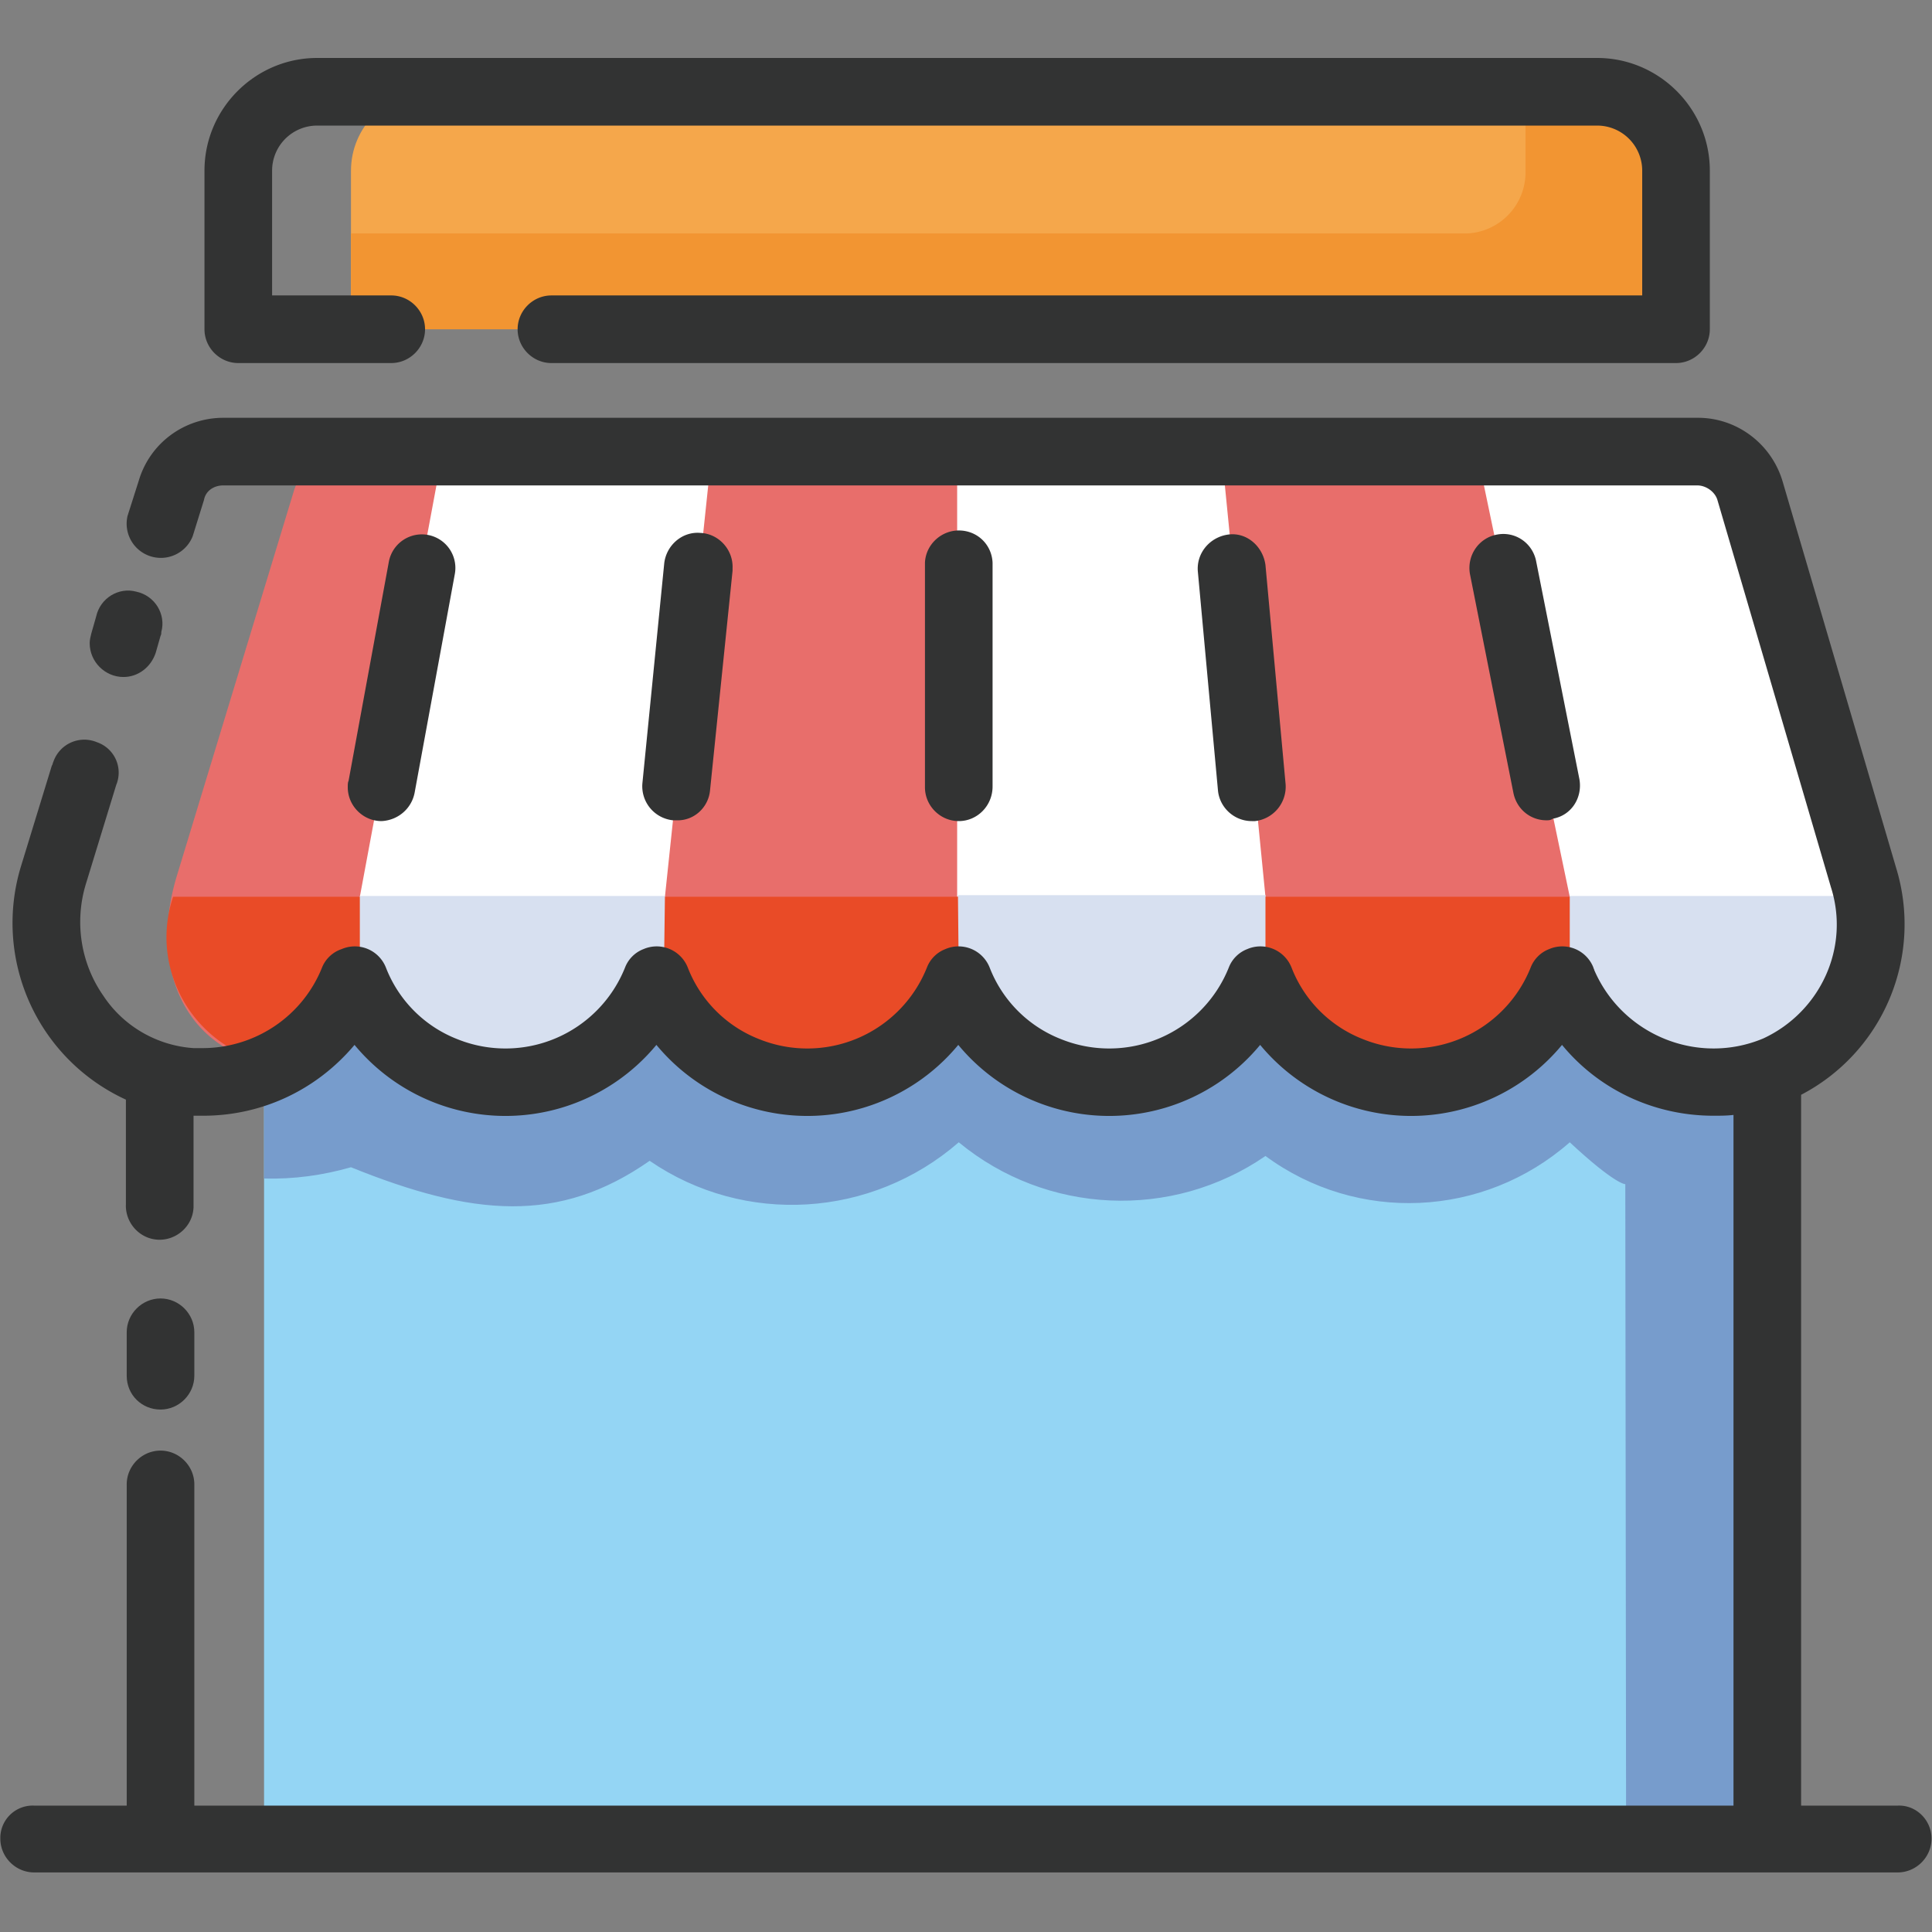<?xml version="1.0" standalone="no"?><!DOCTYPE svg PUBLIC "-//W3C//DTD SVG 1.1//EN" "http://www.w3.org/Graphics/SVG/1.1/DTD/svg11.dtd"><svg t="1758421442311" class="icon" viewBox="0 0 1024 1024" version="1.1" xmlns="http://www.w3.org/2000/svg" p-id="58854" xmlns:xlink="http://www.w3.org/1999/xlink" width="48" height="48"><rect x="0" y="0" width="1024" height="1024" fill="#808080" stroke="none"/><path d="M139.951 520.533h796.587v454.4H139.951z" fill="#94D5F4" p-id="58855"></path><path d="M139.951 624.64c15.787 0.427 31.147-1.707 46.08-5.973 64.427 26.027 110.08 30.293 158.293-3.413 50.347 34.56 117.76 30.293 163.84-9.813 46.507 38.4 113.067 41.387 162.56 7.253 48.64 35.84 115.627 32.853 161.28-7.253 24.32 22.613 29.44 22.187 29.44 22.187l0.427 347.307h74.24V537.6H139.951v87.04z" fill="#779CCC" p-id="58856"></path><path d="M987.311 465.067c12.373 40.533-7.253 84.053-46.08 101.547-43.947 18.347-94.293-2.133-113.067-45.653-0.427-0.427-0.427-0.853-0.853-1.707a86.059 86.059 0 0 1-111.787 48.213c-21.76-8.96-39.253-26.027-48.213-48.213a86.059 86.059 0 0 1-111.787 48.213c-21.76-8.96-39.253-26.027-48.213-48.213a86.059 86.059 0 0 1-111.787 48.213c-21.76-8.96-39.253-26.027-48.213-48.213a86.059 86.059 0 0 1-111.787 48.213c-21.76-8.96-39.253-26.027-48.213-48.213-5.973 18.773-17.92 34.987-34.133 46.08-53.76-3.84-75.093-50.347-59.307-101.547L155.737 260.267c3.84-12.373 14.933-20.48 27.733-20.48h715.52c12.8 0 24.32 8.533 27.733 20.907l60.587 204.373z" fill="#E86E6B" p-id="58857"></path><path d="M233.391 246.187l-42.667 229.12h161.707l23.893-226.987-142.933-2.133z m694.187 0l66.133 229.12H832.004l-47.36-226.987 142.933-2.133z m-420.267 3.84v225.28h163.413l-22.613-229.12-140.8 3.84z" fill="#FFFFFF" p-id="58858"></path><path d="M950.191 561.92c1.28-0.853 2.987-1.707 4.267-2.56l2.56-1.707 3.413-2.56c0.853-0.853 1.707-1.707 2.56-2.133s1.707-1.707 2.987-2.56 1.707-1.707 2.56-2.56l2.56-2.56c0.853-0.853 1.707-2.133 2.56-2.987l1.707-2.56c0.853-1.28 1.707-2.133 2.56-3.413l1.28-2.133c0.853-1.28 1.707-2.56 2.133-3.84 0.427-0.853 0.427-1.28 0.853-2.133 0.853-1.707 1.707-2.987 2.133-4.693l0.427-1.28c5.973-14.933 7.68-31.147 5.12-46.933H91.737c-11.947 35.84 7.68 74.24 43.52 86.187 3.84 1.28 7.68 2.133 11.52 2.56 18.773-9.387 33.707-25.6 41.387-45.227 9.813 23.893 29.44 42.24 53.76 50.347 8.533 2.56 17.067 4.267 26.027 3.84 4.267 0 8.96-0.427 13.227-0.853l6.4-1.28c27.307-6.4 49.92-26.027 60.16-52.053 4.693 11.947 11.947 22.613 21.333 31.147a85.675 85.675 0 0 0 112.64 4.267c11.52-9.387 20.48-21.333 26.027-35.413 5.547 13.653 14.507 26.027 26.027 35.413 15.36 12.373 34.133 19.2 53.76 19.2 2.133 0 4.693 0 6.827-0.427a87.04 87.04 0 0 0 67.84-42.667c2.133-3.84 3.84-7.68 5.547-11.52 1.707 3.84 3.413 7.68 5.547 11.52 14.08 24.32 39.68 40.533 67.84 42.667 2.133 0 4.267 0.427 6.827 0.427s4.693 0 6.827-0.427a86.187 86.187 0 0 0 73.387-54.187c4.693 11.947 11.947 22.613 21.333 31.147 2.987 2.987 6.4 5.547 9.813 8.107 24.32 16.64 55.467 20.053 82.347 8.533 2.56-0.853 4.693-2.133 6.827-3.413 0.427 0 0.853-0.427 1.707-1.28" fill="#E94B27" p-id="58859"></path><path d="M190.724 474.88v37.973c12.373 32.427 42.667 54.613 77.227 57.6 55.04 0 84.053-63.147 84.053-63.147l0.427-32.427H190.724z m317.013-0.427l0.427 42.667c18.347 31.573 51.627 50.773 87.893 51.2 36.267-0.853 66.987-26.453 74.667-61.867v-32H507.737z m324.267 0.427v40.107c15.36 31.573 46.933 51.2 81.92 51.2 59.733 0 79.787-91.307 79.787-91.307H832.004z" fill="#D7E0F0" p-id="58860"></path><path d="M65.455 358.827c-9.813 0-17.92-8.107-17.92-17.92 0-1.707 0.427-3.413 0.853-5.12l2.56-8.96c2.133-9.813 11.947-15.787 21.333-13.227 9.813 2.133 15.787 11.947 13.227 21.333 0 0.853 0 1.28-0.427 2.133l-2.56 8.96c-2.56 7.68-9.387 12.8-17.067 12.8m19.627 388.267c9.813 0 17.92-8.107 17.92-17.92v-23.04c0-9.813-8.107-17.92-17.92-17.92-9.813 0-17.92 8.107-17.92 17.92v23.04c0 10.24 8.107 17.92 17.92 17.92" fill="#323333" p-id="58861"></path><path d="M1005.828 957.013h-51.2V580.267a101.931 101.931 0 0 0 50.347-120.32l-60.16-204.8c-5.973-20.053-24.32-33.707-44.8-33.707H118.361c-20.48 0-38.827 13.227-44.8 33.28l-5.973 18.773a18.133 18.133 0 0 0 34.56 10.667l5.973-19.2c0.853-4.693 5.12-7.68 10.24-7.68h781.227c4.693 0 9.387 3.413 10.667 7.68l60.16 205.227c10.24 32-5.547 66.133-35.84 80.213-34.56 14.507-74.667-1.707-89.6-36.267 0-0.427-0.427-0.853-0.427-1.28a17.707 17.707 0 0 0-23.467-9.813 17.067 17.067 0 0 0-9.813 9.813 68.267 68.267 0 0 1-88.747 37.973 66.56 66.56 0 0 1-37.973-37.973 17.707 17.707 0 0 0-23.467-9.813 17.067 17.067 0 0 0-9.813 9.813 68.267 68.267 0 0 1-88.747 37.973 66.56 66.56 0 0 1-37.973-37.973 17.707 17.707 0 0 0-23.467-9.813 17.067 17.067 0 0 0-9.813 9.813 68.267 68.267 0 0 1-88.747 37.973 66.56 66.56 0 0 1-37.973-37.973 17.707 17.707 0 0 0-23.467-9.813 17.067 17.067 0 0 0-9.813 9.813 68.267 68.267 0 0 1-88.747 37.973 66.56 66.56 0 0 1-37.973-37.973 17.707 17.707 0 0 0-23.467-9.813 17.067 17.067 0 0 0-10.24 9.387c-10.24 26.027-35.413 43.093-63.573 43.093H102.575c-19.2-1.28-37.12-11.52-47.787-27.733-11.947-17.067-15.36-38.827-9.387-58.88l16.213-52.907a17.024 17.024 0 0 0-10.24-22.613 17.323 17.323 0 0 0-23.04 10.24c-0.427 0.853-0.427 1.707-0.853 2.133l-16.213 52.907a102.997 102.997 0 0 0 55.467 124.16v55.467c-0.427 9.813 7.253 18.347 17.067 18.773s18.347-7.253 18.773-17.067V591.36h5.12c31.147 0 60.16-13.653 80.213-37.547a103.808 103.808 0 0 0 160 0 103.808 103.808 0 0 0 160 0 103.808 103.808 0 0 0 160 0 103.808 103.808 0 0 0 160 0c19.627 23.893 49.067 37.547 80.213 37.547 3.413 0 7.253 0 10.667-0.427v366.08H103.001v-170.24c0-9.813-8.107-17.92-17.92-17.92s-17.92 8.107-17.92 17.92v170.24H18.095a17.152 17.152 0 0 0-17.92 17.493c0 9.813 8.107 17.92 17.92 17.92h987.733c9.813 0 17.92-8.107 17.92-17.92 0-9.813-8.107-17.92-17.92-17.493" fill="#323333" p-id="58862"></path><path d="M202.244 435.2c-9.813 0-17.92-8.107-17.92-17.92 0-1.28 0-2.56 0.427-3.413l21.333-116.053a17.749 17.749 0 1 1 34.987 6.4l-21.333 116.053c-1.707 8.533-8.96 14.507-17.493 14.933m156.16-0.427h-1.707a18.133 18.133 0 0 1-16.213-19.627l11.52-116.053c0.853-9.813 9.387-17.493 19.2-16.64 9.813 0.427 17.493 8.96 17.067 18.773v1.28l-11.947 116.48c-0.853 8.96-8.533 16.213-17.92 15.787m149.76 0.427c-9.813 0-17.92-8.107-17.92-17.92V298.24c0.427-9.813 8.96-17.493 18.773-17.067 9.387 0.427 16.64 7.68 17.067 17.067v118.613c0 10.24-8.107 18.347-17.92 18.347m155.307 0c-9.387 0-17.067-7.253-17.92-16.213l-10.667-116.053c-0.853-9.813 6.4-18.347 16.213-19.627s18.347 6.4 19.627 16.213l10.667 116.053a18.347 18.347 0 0 1-16.213 19.627h-1.707m156.16-0.427c-8.533 0-15.787-5.973-17.493-14.507l-23.04-116.053c-1.707-9.813 4.693-19.2 14.507-20.907 9.387-1.707 18.347 4.267 20.48 13.653l23.04 116.053c1.707 9.813-4.267 19.2-14.08 20.907-1.28 0.853-2.133 0.853-3.413 0.853" fill="#323333" p-id="58863"></path><path d="M888.324 174.507H186.031V90.453c0-23.04 18.773-41.813 41.813-41.813h619.093c23.04 0 41.813 18.773 41.813 41.813l-0.427 84.053z" fill="#F5A74B" p-id="58864"></path><path d="M850.351 49.067h-41.813v40.96a32.427 32.427 0 0 1-31.147 33.707H186.031v50.773h702.72V90.027a40.192 40.192 0 0 0-38.4-40.96" fill="#F29532" p-id="58865"></path><path d="M888.324 192.427H292.271c-9.813 0-17.92-8.107-17.92-17.92 0-9.813 8.107-17.92 17.92-17.92H870.404V90.453a23.893 23.893 0 0 0-23.893-23.893H168.111a23.893 23.893 0 0 0-23.893 23.893v66.133h63.147c9.813 0 17.92 8.107 17.92 17.92 0 9.813-8.107 17.92-17.92 17.92h-81.067c-9.813 0-17.92-8.107-17.92-17.92V90.453c0-32.853 26.88-59.733 59.733-59.733h678.4c32.853 0 59.733 26.88 59.733 59.733v84.053c0 9.813-8.107 17.92-17.92 17.92" fill="#323333" p-id="58866"></path></svg>